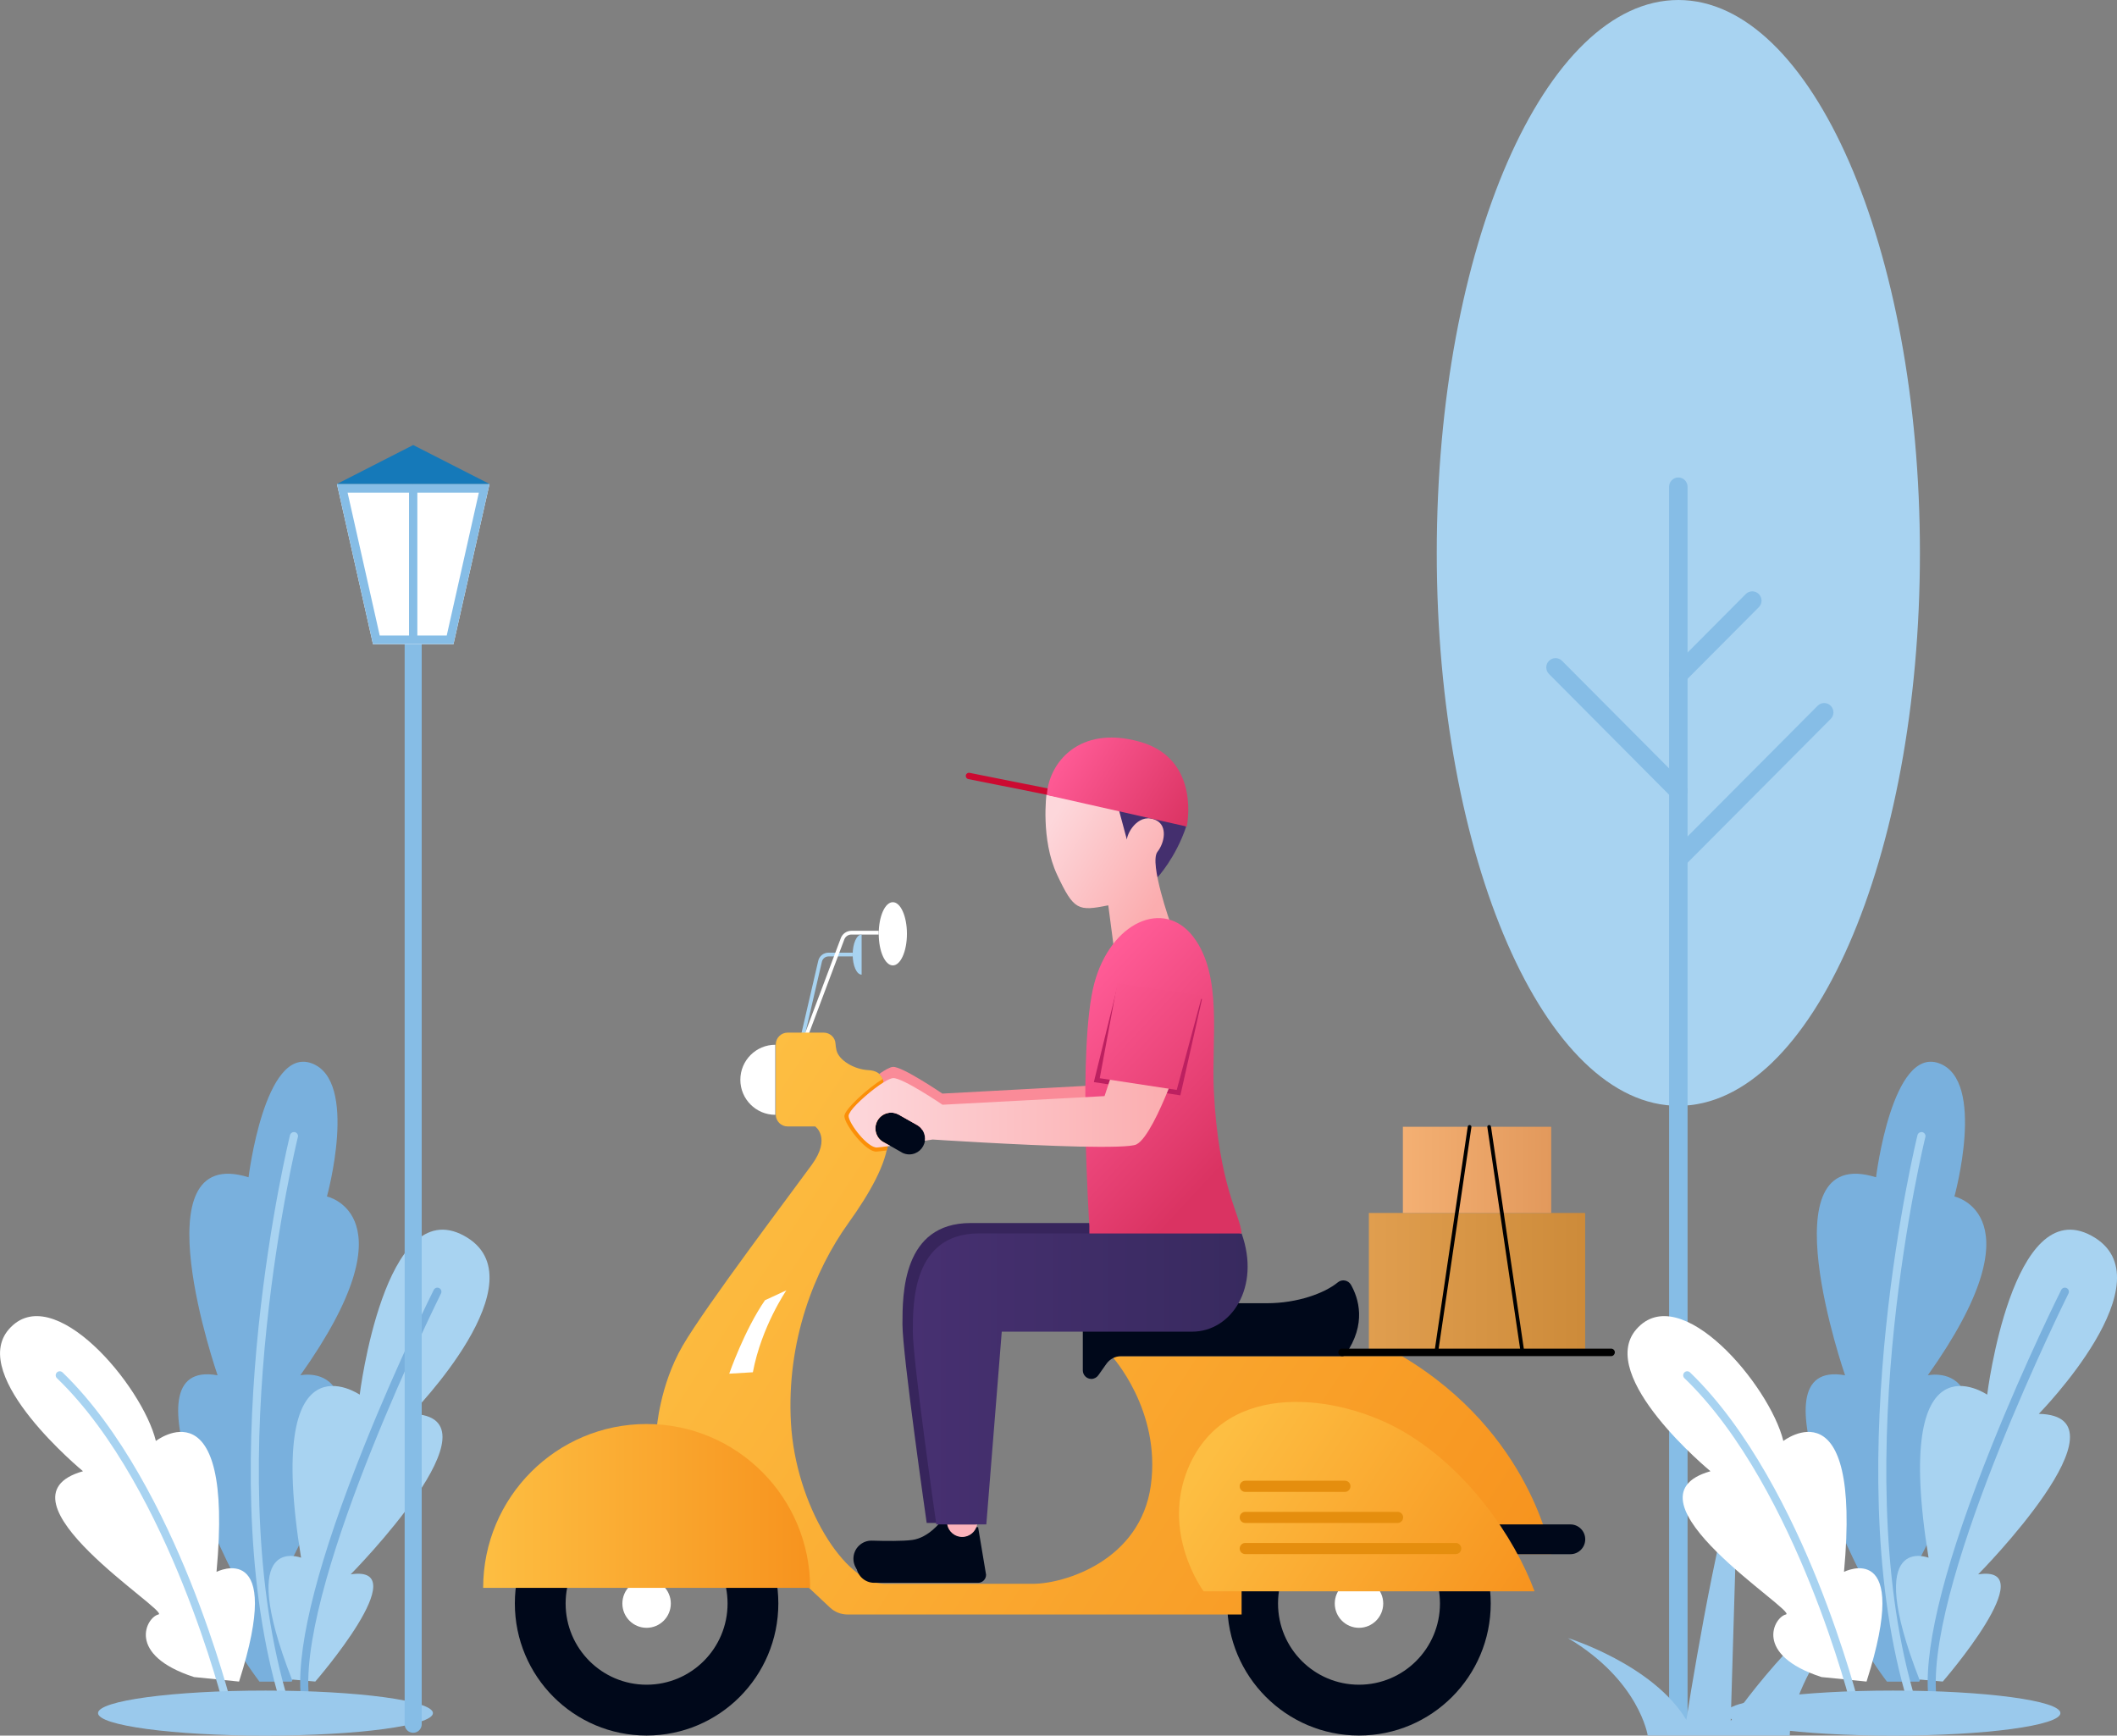 <svg width="333" height="273" viewBox="0 0 333 273" fill="none" xmlns="http://www.w3.org/2000/svg">
<rect x="0" y="0" width="333" height="273" fill="#808080" stroke="none"/>
<g clip-path="url(#clip0_1_55)">
<path d="M264 173.936C284.987 173.936 302 134.999 302 86.968C302 38.937 284.987 0 264 0C243.013 0 226 38.937 226 86.968C226 134.999 243.013 173.936 264 173.936Z" fill="#A8D3F1"/>
<path d="M264 272.754C263.2 272.754 262.548 272.098 262.548 271.295V76.56C262.548 75.757 263.2 75.101 264 75.101C264.799 75.101 265.452 75.757 265.452 76.56V271.312C265.468 272.098 264.816 272.754 264 272.754Z" fill="#86BDE6"/>
<path d="M264 136.549C263.625 136.549 263.249 136.402 262.972 136.123C262.401 135.549 262.401 134.615 262.972 134.058L285.912 111.013C286.483 110.439 287.397 110.439 287.968 111.013C288.539 111.586 288.539 112.521 287.968 113.078L265.028 136.123C264.751 136.402 264.375 136.549 264 136.549Z" fill="#86BDE6"/>
<path d="M264 107.62C263.625 107.62 263.249 107.472 262.972 107.194C262.401 106.62 262.401 105.702 262.972 105.129L274.605 93.442C275.176 92.868 276.09 92.868 276.661 93.442C277.232 94.016 277.232 94.95 276.661 95.507L265.028 107.194C264.751 107.489 264.375 107.62 264 107.62Z" fill="#86BDE6"/>
<path d="M264 125.863C263.625 125.863 263.249 125.715 262.972 125.436L243.654 106.014C243.083 105.44 243.083 104.506 243.654 103.948C244.225 103.375 245.139 103.375 245.71 103.948L265.028 123.355C265.599 123.928 265.599 124.863 265.028 125.42C264.751 125.715 264.375 125.863 264 125.863Z" fill="#86BDE6"/>
<path d="M259.187 273C259.187 273 257.898 264.362 246.64 257.659C246.64 257.659 260.019 261.805 265.256 270.525C265.256 270.525 269.906 240.76 273.398 231.712L272.24 270.689C272.24 270.689 283.253 254.446 294.87 248.611C294.87 248.611 281.67 263.035 281.523 272.984H259.187V273Z" fill="#9AC9EC"/>
<path fill-rule="evenodd" clip-rule="evenodd" d="M40.807 264.499C40.807 264.499 28.775 248.87 37.261 248.672C37.261 248.672 18.68 213.532 34.228 216.323C34.228 216.323 21.514 179.696 39.098 185.179C39.098 185.179 41.618 164.506 49.036 167.255C56.454 170.004 51.428 188.197 51.428 188.197C51.428 188.197 65.125 191.13 47.242 216.323C47.242 216.323 63.36 212.781 44.694 247.623C44.694 247.623 52.824 247.198 45.89 264.513H40.807V264.499Z" fill="#79B0DD"/>
<path d="M44.238 266.681C43.953 266.681 43.697 266.496 43.626 266.213C33.218 229.231 45.491 179.058 45.619 178.548C45.705 178.208 46.046 178.009 46.388 178.08C46.73 178.165 46.943 178.505 46.858 178.845C46.73 179.341 34.542 229.203 44.85 265.859C44.95 266.199 44.751 266.539 44.409 266.638C44.352 266.681 44.295 266.681 44.238 266.681Z" fill="#A8D3F1"/>
<path fill-rule="evenodd" clip-rule="evenodd" d="M30.527 263.79C19.777 260.304 23.023 254.368 24.931 253.942C26.839 253.517 -2.008 235.678 13.056 231.413C13.056 231.413 -5.055 216.493 1.395 209.083C8.287 201.162 22.397 217.953 24.518 226.653C24.518 226.653 36.848 217.145 34.058 247.24C34.058 247.24 44.836 241.828 37.603 264.499L30.527 263.79Z" fill="white"/>
<path fill-rule="evenodd" clip-rule="evenodd" d="M49.592 264.498C49.592 264.498 65.638 246.022 55.159 247.637C55.159 247.637 79.819 222.699 64.698 222.388C64.698 222.388 85.543 201.176 72.971 194.361C60.498 187.602 56.583 219.369 56.583 219.369C56.583 219.369 41.533 209.083 47.356 245.016C47.356 245.016 36.863 240.893 45.918 264.173L49.592 264.498Z" fill="#A8D3F1"/>
<path d="M35.894 269.245C35.61 269.245 35.353 269.047 35.282 268.763C35.268 268.678 33.075 259.879 28.733 249.111C24.746 239.206 18.082 225.547 8.956 216.777C8.7 216.536 8.7 216.139 8.942 215.884C9.184 215.629 9.582 215.629 9.839 215.87C19.122 224.811 25.885 238.64 29.914 248.671C34.271 259.511 36.492 268.381 36.507 268.466C36.592 268.806 36.379 269.146 36.037 269.231C35.994 269.245 35.937 269.245 35.894 269.245Z" fill="#A8D3F1"/>
<path d="M47.897 266.681C47.556 266.681 47.285 266.425 47.257 266.085C46.815 258.137 50.204 245.087 57.351 227.276C62.662 214.042 68.172 202.99 68.229 202.891C68.386 202.579 68.77 202.451 69.084 202.607C69.397 202.763 69.525 203.146 69.368 203.457C69.155 203.897 47.484 247.481 48.524 266.029C48.538 266.383 48.267 266.681 47.926 266.695C47.926 266.681 47.911 266.681 47.897 266.681Z" fill="#79B0DD"/>
<path d="M41.761 273C56.308 273 68.101 271.414 68.101 269.458C68.101 267.501 56.308 265.915 41.761 265.915C27.213 265.915 15.42 267.501 15.42 269.458C15.42 271.414 27.213 273 41.761 273Z" fill="#9AC9EC"/>
<path fill-rule="evenodd" clip-rule="evenodd" d="M296.807 264.499C296.807 264.499 284.775 248.87 293.261 248.672C293.261 248.672 274.68 213.532 290.229 216.323C290.229 216.323 277.514 179.696 295.098 185.179C295.098 185.179 297.618 164.506 305.036 167.255C312.454 170.004 307.428 188.197 307.428 188.197C307.428 188.197 321.125 191.13 303.242 216.323C303.242 216.323 319.36 212.781 300.694 247.623C300.694 247.623 308.824 247.198 301.89 264.513H296.807V264.499Z" fill="#79B0DD"/>
<path d="M300.238 266.681C299.953 266.681 299.697 266.496 299.626 266.213C289.218 229.231 301.491 179.058 301.619 178.548C301.705 178.208 302.046 178.009 302.388 178.08C302.73 178.165 302.943 178.505 302.858 178.845C302.73 179.341 290.542 229.203 300.85 265.859C300.95 266.199 300.751 266.539 300.409 266.638C300.352 266.681 300.295 266.681 300.238 266.681Z" fill="#A8D3F1"/>
<path fill-rule="evenodd" clip-rule="evenodd" d="M286.527 263.79C275.777 260.304 279.023 254.368 280.931 253.942C282.839 253.517 253.992 235.678 269.056 231.413C269.056 231.413 250.945 216.493 257.395 209.083C264.287 201.162 278.397 217.953 280.518 226.653C280.518 226.653 292.848 217.145 290.058 247.24C290.058 247.24 300.836 241.828 293.603 264.499L286.527 263.79Z" fill="white"/>
<path fill-rule="evenodd" clip-rule="evenodd" d="M305.592 264.498C305.592 264.498 321.638 246.022 311.159 247.637C311.159 247.637 335.819 222.699 320.698 222.388C320.698 222.388 341.543 201.176 328.971 194.361C316.498 187.602 312.582 219.369 312.582 219.369C312.582 219.369 297.533 209.083 303.356 245.016C303.356 245.016 292.863 240.893 301.918 264.173L305.592 264.498Z" fill="#A8D3F1"/>
<path d="M291.894 269.245C291.61 269.245 291.353 269.047 291.282 268.763C291.268 268.678 289.075 259.879 284.733 249.111C280.746 239.206 274.082 225.547 264.956 216.777C264.7 216.536 264.7 216.139 264.942 215.884C265.184 215.629 265.582 215.629 265.839 215.87C275.122 224.811 281.885 238.64 285.914 248.671C290.271 259.511 292.492 268.381 292.507 268.466C292.592 268.806 292.379 269.146 292.037 269.231C291.994 269.245 291.937 269.245 291.894 269.245Z" fill="#A8D3F1"/>
<path d="M303.897 266.681C303.555 266.681 303.285 266.425 303.256 266.085C302.815 258.137 306.204 245.087 313.351 227.276C318.662 214.042 324.172 202.99 324.229 202.891C324.386 202.579 324.77 202.451 325.084 202.607C325.397 202.763 325.525 203.146 325.368 203.457C325.155 203.897 303.484 247.481 304.524 266.029C304.538 266.383 304.267 266.681 303.926 266.695C303.926 266.681 303.911 266.681 303.897 266.681Z" fill="#79B0DD"/>
<path d="M297.761 273C312.308 273 324.101 271.414 324.101 269.458C324.101 267.501 312.308 265.915 297.761 265.915C283.213 265.915 271.42 267.501 271.42 269.458C271.42 271.414 283.213 273 297.761 273Z" fill="#9AC9EC"/>
<path d="M64.993 271.208V90.118" stroke="#86BDE6" stroke-width="2.682" stroke-miterlimit="10" stroke-linecap="round"/>
<path d="M53 76.126L58.669 101.328H64.993V76.126H53Z" fill="white"/>
<path d="M77 76.126L71.331 101.328H64.993V76.126H77Z" fill="white"/>
<path d="M75.324 77.491L70.27 99.963H64.993H59.73L54.676 77.491H64.993H75.324ZM77 76.126H64.993H53L58.669 101.314H65.007H71.331L77 76.126Z" fill="#86BDE6"/>
<path d="M64.993 70L53 76.126H64.993H77L64.993 70Z" fill="#1579B9"/>
<path d="M65.648 76.22H64.339V100.966H65.648V76.22Z" fill="#86BDE6"/>
<path d="M126.542 163.078L125.968 162.947L128.708 151.132C128.878 150.373 129.544 149.849 130.327 149.849H134.124V150.438H130.327C129.831 150.438 129.4 150.778 129.283 151.276L126.542 163.078Z" fill="#A8D3F1"/>
<path d="M127.038 163.117L126.49 162.908L132.258 147.56C132.519 146.866 133.184 146.408 133.915 146.408H138.209V146.997H133.915C133.419 146.997 132.976 147.311 132.806 147.769L127.038 163.117Z" fill="white"/>
<path d="M135.533 146.997C134.75 146.997 134.124 148.41 134.124 150.15C134.124 151.891 134.75 153.304 135.533 153.304V146.997Z" fill="#A8D3F1"/>
<path d="M142.659 146.879C142.659 149.627 141.667 151.851 140.44 151.851C139.213 151.851 138.222 149.627 138.222 146.879C138.222 144.131 139.213 141.907 140.44 141.907C141.667 141.907 142.659 144.131 142.659 146.879Z" fill="white"/>
<path d="M101.708 231.431C90.263 231.431 80.985 240.734 80.985 252.209C80.985 263.684 90.263 272.987 101.708 272.987C113.153 272.987 122.431 263.684 122.431 252.209C122.431 240.734 113.166 231.431 101.708 231.431ZM101.708 264.992C94.674 264.992 88.972 259.274 88.972 252.222C88.972 245.169 94.674 239.452 101.708 239.452C108.742 239.452 114.445 245.169 114.445 252.222C114.445 259.274 108.742 264.992 101.708 264.992Z" fill="#00081A"/>
<path d="M101.708 256.043C103.813 256.043 105.519 254.332 105.519 252.222C105.519 250.112 103.813 248.401 101.708 248.401C99.604 248.401 97.898 250.112 97.898 252.222C97.898 254.332 99.604 256.043 101.708 256.043Z" fill="white"/>
<path d="M217.578 252.222C217.578 254.328 215.868 256.043 213.767 256.043C211.666 256.043 209.957 254.328 209.957 252.222C209.957 250.115 211.666 248.401 213.767 248.401C215.868 248.401 217.578 250.115 217.578 252.222Z" fill="white"/>
<path d="M213.767 231.431C202.323 231.431 193.044 240.734 193.044 252.209C193.044 263.684 202.323 272.987 213.767 272.987C225.212 272.987 234.49 263.684 234.49 252.209C234.49 240.734 225.212 231.431 213.767 231.431ZM213.767 264.992C206.733 264.992 201.031 259.274 201.031 252.222C201.031 245.169 206.733 239.452 213.767 239.452C220.801 239.452 226.504 245.169 226.504 252.222C226.504 259.274 220.801 264.992 213.767 264.992Z" fill="#00081A"/>
<path d="M116.455 169.842C116.455 172.878 118.908 175.351 121.949 175.351V164.334C118.921 164.334 116.455 166.794 116.455 169.842Z" fill="white"/>
<path d="M139.005 170.248C139.005 170.248 138.939 168.442 136.617 168.325C134.281 168.207 131.945 166.741 131.579 165.21C131.488 164.831 131.449 164.478 131.423 164.151C131.371 163.169 130.535 162.423 129.557 162.423H123.893C122.862 162.423 122.027 163.261 122.027 164.295V175.312C122.027 176.345 122.862 177.183 123.893 177.183H128.226C128.226 177.183 130.783 178.936 127.717 183.175C124.65 187.415 111.026 205.393 107.372 211.686C103.731 217.967 103.287 224.849 103.287 224.849L106.197 236.979L124.859 247.511L130.548 252.85C131.292 253.556 132.284 253.949 133.315 253.949H195.302V244.45H244.004C244.004 244.45 240.937 225.438 220.527 213.309H174.879C174.879 213.309 182.656 221.787 181.025 233.629C179.394 245.47 167.44 249.121 162.481 249.121C157.522 249.121 145.425 249.121 139.148 249.121C132.884 249.121 125.146 236.691 124.415 223.829C123.684 210.967 128.108 199.806 133.458 192.374C136.838 187.663 139.435 183.045 139.722 179.381C140.036 175.73 139.005 170.248 139.005 170.248Z" fill="url(#paint0_linear_1_55)"/>
<path d="M247.018 239.779H234.882C233.59 239.779 232.546 240.825 232.546 242.121C232.546 243.416 233.59 244.463 234.882 244.463H247.018C248.31 244.463 249.354 243.416 249.354 242.121C249.354 240.825 248.31 239.779 247.018 239.779Z" fill="#00081A"/>
<path d="M101.708 223.986C87.51 223.986 76 235.526 76 249.762H127.429C127.429 235.526 115.92 223.986 101.708 223.986Z" fill="url(#paint1_linear_1_55)"/>
<path d="M241.381 250.298H189.325C189.325 250.298 182.487 241.113 186.989 230.711C192.966 216.894 210.648 219.301 220.71 225.15C230.771 230.999 238.171 241.676 241.381 250.298Z" fill="url(#paint2_linear_1_55)"/>
<path d="M174.031 214.526L172.765 216.318C172.517 216.672 172.099 216.894 171.668 216.894C170.925 216.894 170.324 216.292 170.324 215.546V205.524C170.324 205.223 170.572 204.987 170.859 204.987H199.295C204.097 204.987 208.378 203.404 210.44 201.703C211.092 201.166 212.071 201.35 212.501 202.082C213.676 204.163 215.033 208.219 211.614 213.086C211.51 213.23 211.34 213.322 211.17 213.322H176.366C175.44 213.309 174.566 213.767 174.031 214.526Z" fill="#00081A"/>
<path d="M228.983 242.696H195.876C195.393 242.696 195.002 243.089 195.002 243.573C195.002 244.057 195.393 244.45 195.876 244.45H228.983C229.466 244.45 229.858 244.057 229.858 243.573C229.858 243.089 229.466 242.696 228.983 242.696Z" fill="#E58E0E"/>
<path d="M219.849 237.803H195.876C195.393 237.803 195.002 238.195 195.002 238.68C195.002 239.164 195.393 239.556 195.876 239.556H219.835C220.318 239.556 220.71 239.164 220.71 238.68C220.723 238.195 220.331 237.803 219.849 237.803Z" fill="#E58E0E"/>
<path d="M211.562 232.909H195.876C195.393 232.909 195.002 233.302 195.002 233.786C195.002 234.27 195.393 234.663 195.876 234.663H211.549C212.032 234.663 212.423 234.27 212.423 233.786C212.436 233.302 212.045 232.909 211.562 232.909Z" fill="#E58E0E"/>
<path d="M249.341 190.791H215.32V212.184H249.341V190.791Z" fill="url(#paint3_linear_1_55)"/>
<path d="M244.004 177.235H220.671V190.791H244.004V177.235Z" fill="url(#paint4_linear_1_55)"/>
<path d="M225.917 213.021C225.904 213.021 225.891 213.021 225.878 213.021C225.721 212.995 225.604 212.851 225.63 212.694L230.876 177.209C230.902 177.052 231.045 176.934 231.202 176.96C231.358 176.986 231.476 177.13 231.45 177.287L226.204 212.772C226.191 212.916 226.06 213.021 225.917 213.021Z" fill="black"/>
<path d="M239.489 213.021C239.345 213.021 239.228 212.916 239.201 212.772L233.955 177.287C233.929 177.13 234.047 176.973 234.203 176.96C234.36 176.934 234.517 177.052 234.53 177.209L239.776 212.694C239.802 212.851 239.684 213.008 239.528 213.021C239.528 213.021 239.502 213.021 239.489 213.021Z" fill="black"/>
<path fill-rule="evenodd" clip-rule="evenodd" d="M123.697 202.959C123.697 202.959 119.769 208.677 118.425 215.847L114.706 216.07C114.706 216.07 117.081 209.226 120.33 204.516L123.697 202.959Z" fill="white"/>
<path d="M253.426 213.309H211.105C210.779 213.309 210.518 213.047 210.518 212.72C210.518 212.393 210.779 212.131 211.105 212.131H253.426C253.752 212.131 254.013 212.393 254.013 212.72C254 213.047 253.739 213.309 253.426 213.309Z" fill="black"/>
<path d="M139.762 179.773C139.735 180.114 139.553 180.598 139.501 180.951C138.652 181.069 138.209 181.108 137.856 181.134C136.212 181.252 132.819 176.856 132.819 175.547C132.819 174.527 136.421 171.216 138.874 169.698C139.07 170.209 140.075 175.717 139.762 179.773Z" fill="#FB8F08"/>
<path d="M145.073 177.706C144.877 177.405 144.603 177.157 144.29 176.973C144.016 176.829 141.236 175.246 141.236 175.246V175.259C140.91 175.102 140.558 175.011 140.179 175.011C138.809 175.011 137.7 176.123 137.7 177.497C137.7 177.942 137.817 178.36 138.026 178.714C138.209 179.028 138.444 179.302 138.757 179.512L138.77 179.525C138.887 179.603 138.992 179.656 139.109 179.721L140.049 180.245L141.641 181.147C141.641 181.147 141.654 181.16 141.667 181.16L141.954 181.331C142.293 181.488 142.646 181.579 143.024 181.579C144.29 181.579 145.321 180.637 145.49 179.433C145.504 179.316 145.517 179.211 145.517 179.093C145.504 178.583 145.347 178.099 145.073 177.706Z" fill="#00081A"/>
<path d="M153.412 239.255H148.048C148.048 239.255 146.104 241.885 143.481 242.225C142.006 242.422 139.266 242.396 137.152 242.33C135.56 242.291 134.242 243.573 134.242 245.169C134.242 246.74 135.507 248.009 137.073 248.009H153.399C154.103 248.009 154.665 247.446 154.665 246.74L153.412 239.255Z" fill="#00081A"/>
<path d="M153.855 240.21H148.492C148.492 240.21 146.548 242.84 143.925 243.181C142.45 243.377 139.709 243.351 137.595 243.285C136.003 243.246 134.685 244.528 134.685 246.125C134.685 247.695 135.951 248.964 137.517 248.964H153.842C154.547 248.964 155.108 248.401 155.108 247.695L153.855 240.21Z" fill="#00081A"/>
<path d="M148.988 239.779C149.197 240.904 150.175 241.754 151.35 241.754C152.524 241.754 153.503 240.904 153.712 239.779H148.988Z" fill="#FCB3BB"/>
<path d="M194.532 192.374C194.532 192.374 160.694 192.374 152.681 192.374C141.954 192.374 141.954 203.574 141.954 208.298C141.954 213.021 145.765 239.543 145.765 239.543H153.882L156.387 208.298C156.387 208.298 180.843 208.298 187.25 208.298C193.658 208.298 197.638 201.075 194.532 192.374Z" fill="#37255C"/>
<path d="M195.302 194.009C195.302 194.009 161.764 194.009 153.986 194.009C143.585 194.009 143.585 204.883 143.585 209.462C143.585 214.042 147.278 239.779 147.278 239.779H155.147L157.575 209.462C157.575 209.462 181.299 209.462 187.511 209.462C193.723 209.462 198.316 202.436 195.302 194.009Z" fill="url(#paint5_linear_1_55)"/>
<path d="M182.082 137.995C182.082 137.995 184.927 134.933 186.571 130.053C186.571 130.053 178.389 118.617 164.648 124.806L182.082 137.995Z" fill="#442F6E"/>
<path d="M164.622 124.806C164.622 124.806 163.656 132.015 166.292 137.615C168.928 143.216 169.581 143.346 174.331 142.404L175.14 148.567L184.157 145.361C184.157 145.361 180.712 135.718 182.069 133.978C183.218 132.513 183.622 129.961 181.952 129.071C179.303 127.671 177.371 130.759 177.254 132.055L175.949 127.2C175.962 127.213 166.644 124.047 164.622 124.806Z" fill="url(#paint6_linear_1_55)"/>
<path d="M167.362 125.539C167.323 125.539 167.297 125.539 167.258 125.525L152.316 122.542C152.042 122.49 151.872 122.228 151.924 121.953C151.976 121.679 152.237 121.509 152.511 121.561L167.453 124.544C167.727 124.596 167.897 124.858 167.845 125.133C167.793 125.368 167.597 125.539 167.362 125.539Z" fill="#CC0A31"/>
<path d="M164.674 125.054L186.676 130.013C186.676 130.013 188.973 119.415 179.316 116.68C169.659 113.946 164.935 120.122 164.674 125.054Z" fill="url(#paint7_linear_1_55)"/>
<path d="M184.405 167.998C184.405 167.998 184.157 168.665 183.753 169.685C183.635 169.999 183.492 170.353 183.335 170.732C183.27 170.863 183.218 171.007 183.152 171.151C183.087 171.282 183.035 171.426 182.97 171.57C181.795 174.252 180.112 177.562 178.768 178.243C178.011 178.622 174.278 178.661 169.62 178.57C160.093 178.347 146.691 177.458 146.691 177.458C146.691 177.458 146.039 177.562 145.06 177.719C144.864 177.418 144.59 177.17 144.277 176.987V176.973C144.003 176.829 141.223 175.246 141.223 175.246V175.259C140.897 175.102 140.545 175.011 140.166 175.011C138.796 175.011 137.687 176.123 137.687 177.497C137.687 177.942 137.804 178.36 138.013 178.714C137.987 178.727 137.961 178.727 137.935 178.727C136.773 178.792 134.646 176.385 133.811 174.788C134.737 173.506 137.243 171.347 138.979 170.261C138.979 170.261 138.952 169.489 138.287 168.927C139.2 168.285 140.01 167.84 140.453 167.814C141.915 167.71 148.231 172.014 148.231 172.014L169.098 170.889L173.717 170.641L173.861 170.183L174.004 169.764L174.135 169.345L175.074 166.558L184.405 167.998Z" fill="#FA8B98"/>
<path d="M171.355 192.845C171.355 192.845 169.489 164.556 172.125 154.691C174.683 145.074 183.061 141.24 187.72 147.376C192.379 153.513 190.539 163.418 190.93 171.504C191.661 186.564 195.158 191.235 195.302 194.022H171.355V192.845Z" fill="url(#paint8_linear_1_55)"/>
<path fill-rule="evenodd" clip-rule="evenodd" d="M189.077 157.137L185.671 172.289L172.06 170.209L175.753 155.188L189.077 157.137Z" fill="#BC2060"/>
<path d="M184.405 169.777C184.405 169.777 184.262 170.183 184.001 170.824C183.961 170.955 183.883 171.085 183.831 171.242C183.792 171.373 183.714 171.504 183.661 171.661C182.552 174.383 180.412 179.185 178.755 180.009C177.998 180.388 174.37 180.441 169.776 180.349H169.763C160.237 180.127 146.691 179.237 146.691 179.237C146.691 179.237 146.208 179.316 145.477 179.433C145.49 179.316 145.504 179.211 145.504 179.093C145.504 178.583 145.347 178.086 145.073 177.693C144.877 177.392 144.603 177.144 144.29 176.96V176.973C144.016 176.83 141.236 175.246 141.236 175.246V175.259C140.91 175.102 140.558 175.011 140.179 175.011C138.809 175.011 137.7 176.123 137.7 177.497C137.7 177.942 137.817 178.36 138.026 178.714C138.209 179.028 138.444 179.302 138.757 179.512L138.77 179.525C138.887 179.603 138.992 179.656 139.109 179.721L140.049 180.245C139.905 180.271 139.762 180.284 139.631 180.297C138.887 180.402 138.274 180.48 137.961 180.493C136.499 180.598 133.485 176.699 133.485 175.521C133.485 175.338 133.615 175.089 133.837 174.762C134.764 173.48 137.269 171.321 139.005 170.235C139.631 169.842 140.153 169.594 140.479 169.581C141.941 169.476 148.257 173.768 148.257 173.768L169.202 172.656H169.215L173.743 172.407L174.461 170.235L174.605 169.816L174.735 169.398L175.101 168.298L183.766 169.659L184.405 169.777Z" fill="url(#paint9_linear_1_55)"/>
<path d="M175.753 154.677L172.987 169.594L185.097 171.439L189.077 156.627L175.753 154.677Z" fill="url(#paint10_linear_1_55)"/>
</g>
<defs>
<linearGradient id="paint0_linear_1_55" x1="106.253" y1="187.465" x2="227.914" y2="267.245" gradientUnits="userSpaceOnUse">
<stop stop-color="#FDBE42"/>
<stop offset="1" stop-color="#F7931E"/>
</linearGradient>
<linearGradient id="paint1_linear_1_55" x1="76" y1="236.872" x2="127.426" y2="236.872" gradientUnits="userSpaceOnUse">
<stop stop-color="#FDBE42"/>
<stop offset="1" stop-color="#F7931E"/>
</linearGradient>
<linearGradient id="paint2_linear_1_55" x1="190.876" y1="228.188" x2="235.896" y2="258.246" gradientUnits="userSpaceOnUse">
<stop stop-color="#FDBE42"/>
<stop offset="1" stop-color="#F7931E"/>
</linearGradient>
<linearGradient id="paint3_linear_1_55" x1="215.437" y1="201.491" x2="248.868" y2="201.491" gradientUnits="userSpaceOnUse">
<stop stop-color="#E09E4F"/>
<stop offset="1" stop-color="#CD8B3A"/>
</linearGradient>
<linearGradient id="paint4_linear_1_55" x1="220.671" y1="184.015" x2="244.003" y2="184.015" gradientUnits="userSpaceOnUse">
<stop stop-color="#F4B073"/>
<stop offset="1" stop-color="#E2995C"/>
</linearGradient>
<linearGradient id="paint5_linear_1_55" x1="143.581" y1="216.891" x2="196.25" y2="216.891" gradientUnits="userSpaceOnUse">
<stop stop-color="#473071"/>
<stop offset="1" stop-color="#382A5F"/>
</linearGradient>
<linearGradient id="paint6_linear_1_55" x1="164.676" y1="130.218" x2="182.505" y2="141.221" gradientUnits="userSpaceOnUse">
<stop stop-color="#FDD7DB"/>
<stop offset="1" stop-color="#FBADAF"/>
</linearGradient>
<linearGradient id="paint7_linear_1_55" x1="167.533" y1="117.651" x2="186.896" y2="130.116" gradientUnits="userSpaceOnUse">
<stop stop-color="#FF5B96"/>
<stop offset="1" stop-color="#DA3362"/>
</linearGradient>
<linearGradient id="paint8_linear_1_55" x1="166.787" y1="158.628" x2="192.871" y2="183" gradientUnits="userSpaceOnUse">
<stop stop-color="#FF5B96"/>
<stop offset="1" stop-color="#DA3362"/>
</linearGradient>
<linearGradient id="paint9_linear_1_55" x1="133.471" y1="174.415" x2="184.409" y2="174.415" gradientUnits="userSpaceOnUse">
<stop stop-color="#FDD7DB"/>
<stop offset="1" stop-color="#FBADAF"/>
</linearGradient>
<linearGradient id="paint10_linear_1_55" x1="170.651" y1="153.36" x2="197.183" y2="178.151" gradientUnits="userSpaceOnUse">
<stop stop-color="#FF5B96"/>
<stop offset="1" stop-color="#DA3362"/>
</linearGradient>
<clipPath id="clip0_1_55">
<rect width="333" height="273" fill="white"/>
</clipPath>
</defs>
</svg>
